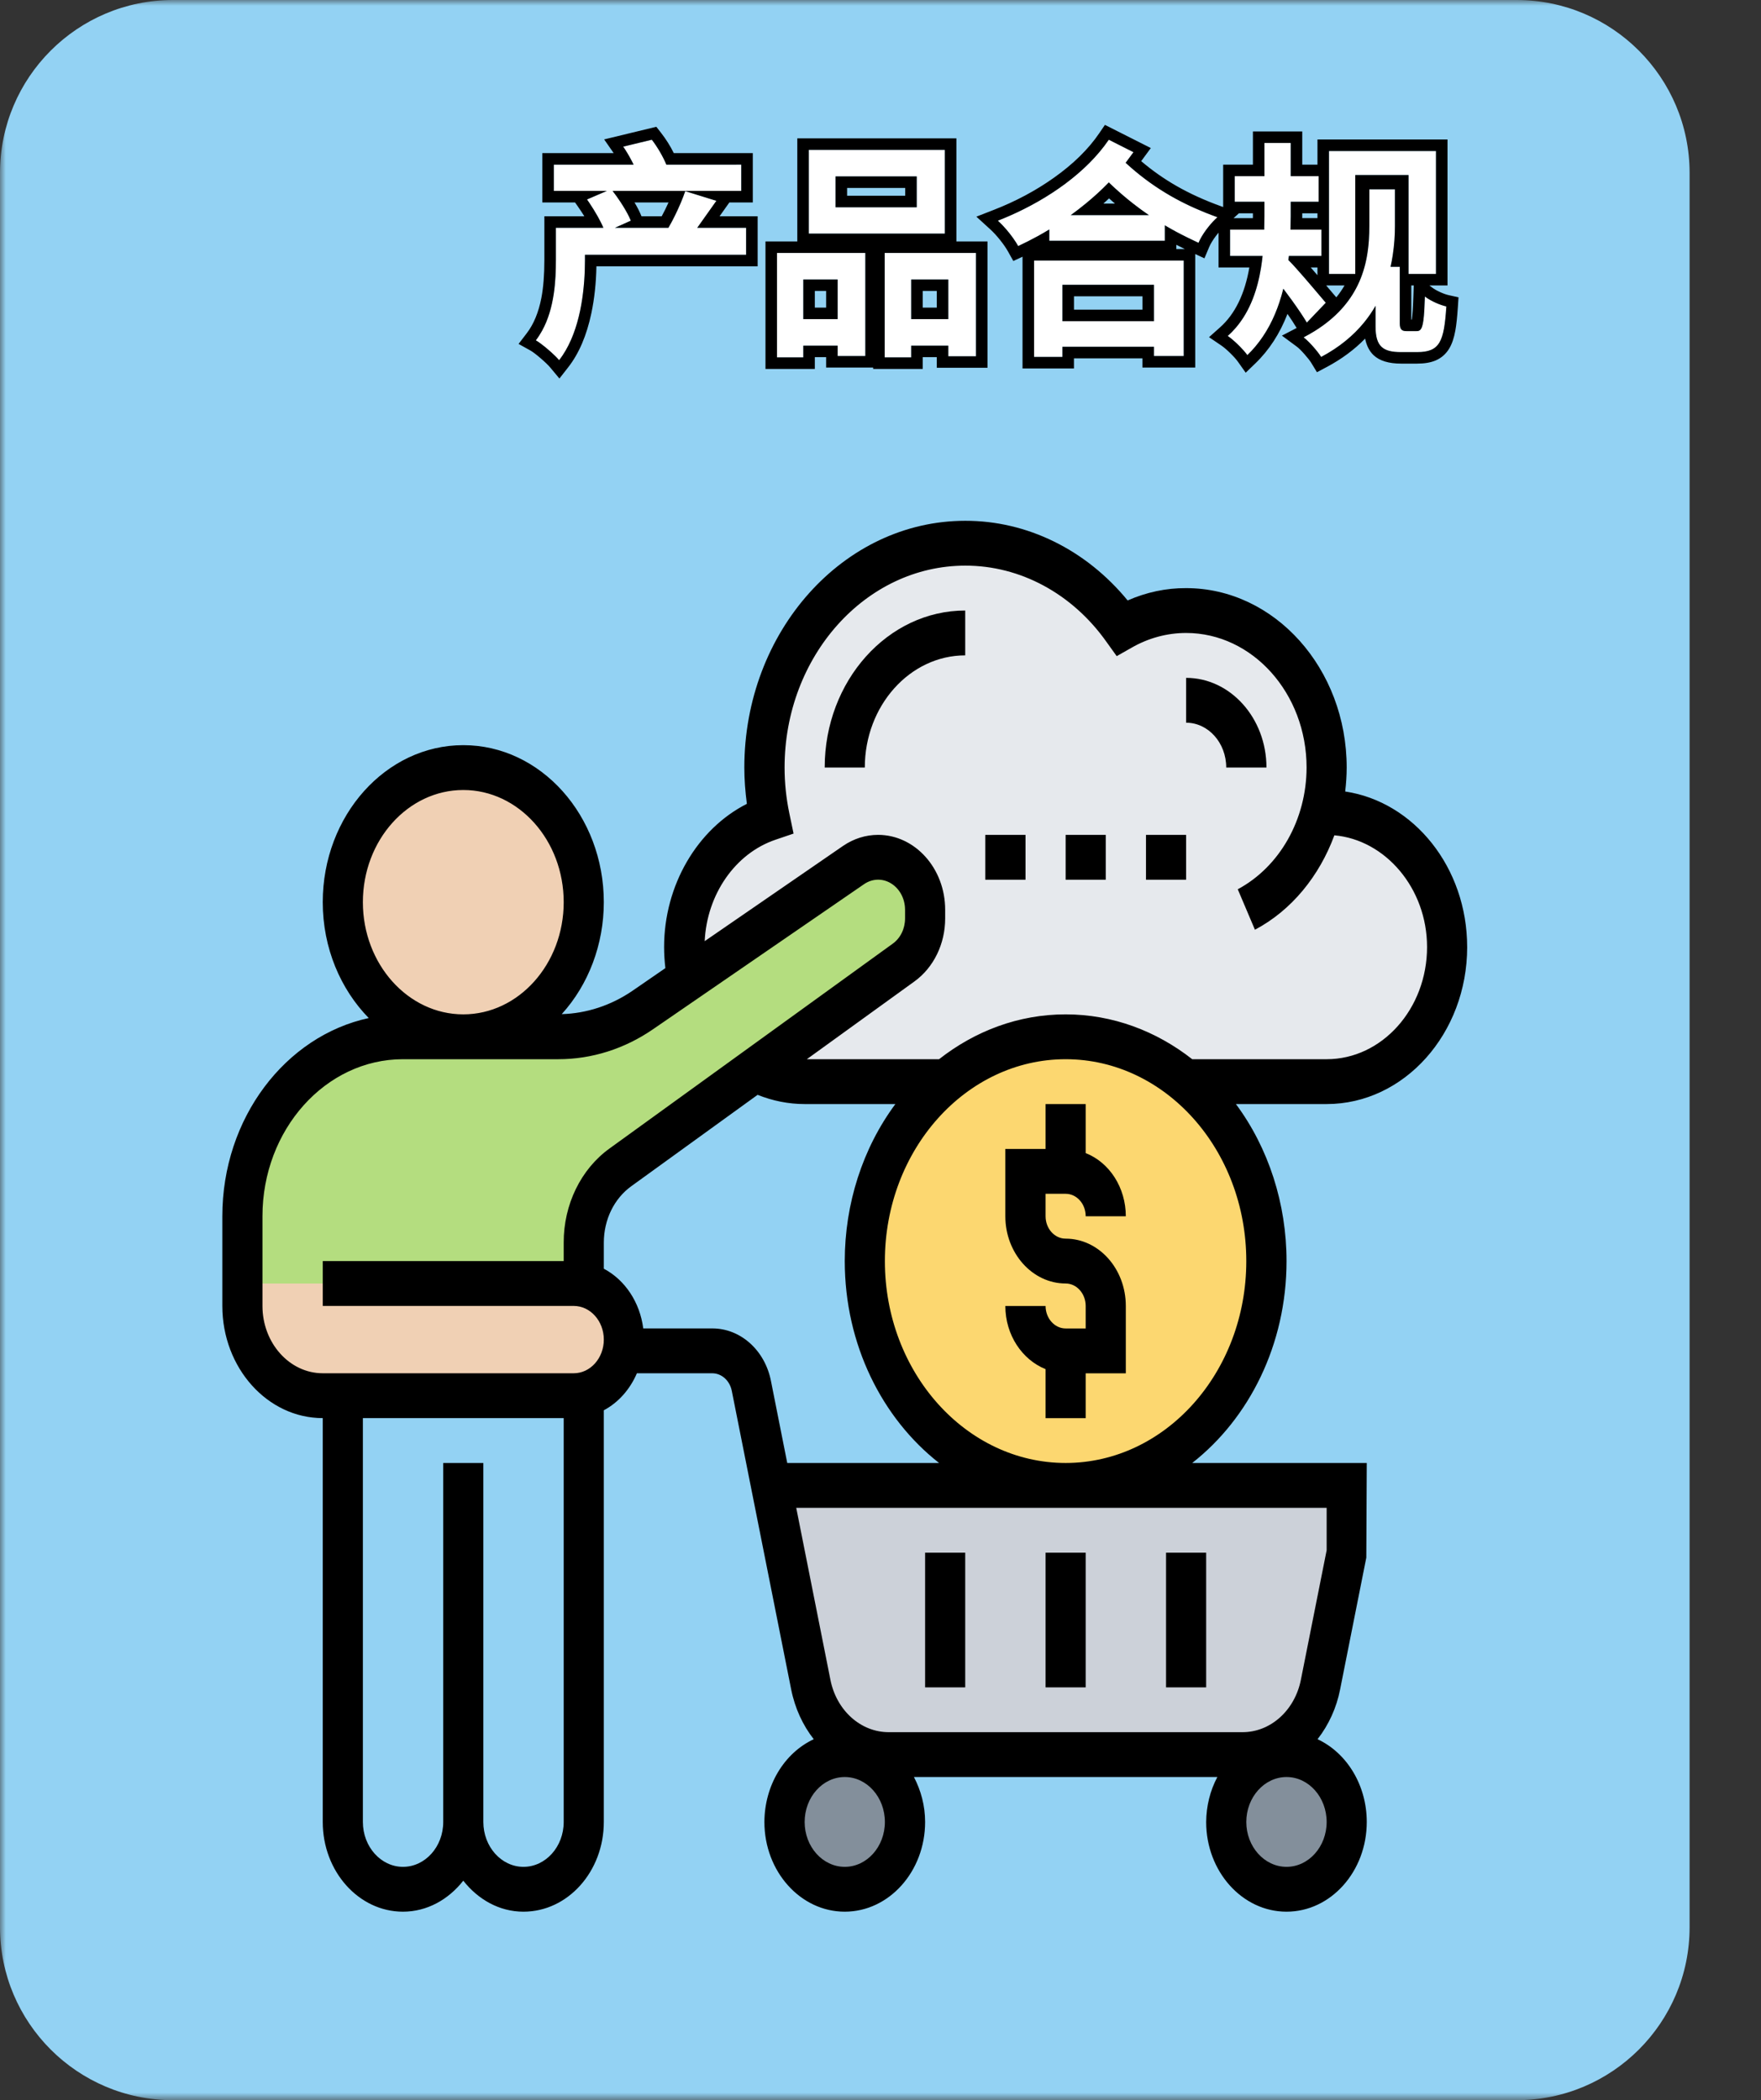 <svg xmlns="http://www.w3.org/2000/svg" xmlns:xlink="http://www.w3.org/1999/xlink" width="152.754" height="182.164" viewBox="0 0 152.754 182.164" fill="none"><rect x="0" y="0" width="152.754" height="182.164" fill="#333333" stroke="none"/><g opacity="1"  transform="translate(0 0)  rotate(0)"><mask id="bg-mask-0" fill="white"><use transform="translate(0 0)  rotate(0)" xlink:href="#path_0"></use></mask><g mask="url(#bg-mask-0)" ><g opacity="1"  transform="translate(0 0)  rotate(0)"><path id="矩形 3" fill-rule="evenodd" style="fill:#93D2F3" opacity="1" d="M15,182.16c-8.28,0 -15,-6.72 -15,-15v-152.16c0,-8.28 6.72,-15 15,-15h116.56c8.28,0 15,6.72 15,15v152.16c0,8.28 -6.72,15 -15,15z"></path><g opacity="1"  transform="translate(17.545 43.225)  rotate(0)"><g opacity="1"  transform="translate(0 0)  rotate(0)"><g opacity="1"  transform="translate(0 0)  rotate(0)"></g><path id="路径 1" fill-rule="evenodd" style="fill:#E6E9ED" opacity="1" d="M97.529,23.352c0,1.36 -0.17,2.68 -0.5,3.91c0.15,-0.02 0.33,-0.02 0.5,-0.02c5.769,0 10.45,5.23 10.45,11.67c0,6.44 -4.68,11.68 -10.45,11.68h-12.21c-2.9,-2.45 -6.51,-3.89 -10.43,-3.89c-3.92,0 -7.52,1.44 -10.43,3.89h-12.21c-1.53,0 -2.98,-0.37 -4.28,-1.03l12.87,-9.3c1.16,-0.84 1.86,-2.28 1.86,-3.82v-0.76c0,-2.51 -1.83,-4.55 -4.08,-4.55c-0.74,0 -1.49,0.23 -2.12,0.68l-14.4,9.89c-0.2,-0.91 -0.3,-1.85 -0.3,-2.79c0,-5.27 3.13,-9.72 7.44,-11.16c-0.3,-1.43 -0.47,-2.88 -0.47,-4.4c0,-10.74 7.8,-19.46 17.41,-19.46c5.52,0 10.42,2.88 13.62,7.34c3.78,-2.16 8.29,-1.97 11.91,0.5c3.62,2.48 5.82,6.88 5.82,11.62z"></path><path id="路径 3" fill-rule="evenodd" style="fill:#B4DD7F" opacity="1" d="M58.623,31.133c2.25,0 4.08,2.04 4.08,4.55v0.76c0,1.54 -0.7,2.98 -1.87,3.82l-12.87,9.3l-11.68,8.46c-1.99,1.42 -3.19,3.89 -3.19,6.54v3.64c-0.28,-0.06 -0.58,-0.1 -0.87,-0.1h-28.74v-5.84c0,-8.6 6.24,-15.56 13.93,-15.56h13.48c2.58,0 5.11,-0.8 7.3,-2.32l3.9,-2.68l14.41,-9.89c0.62,-0.45 1.37,-0.68 2.12,-0.68z"></path><path id="路径 4" fill-rule="evenodd" style="fill:#F0D0B4" opacity="1" d="M35.303,69.523c0.78,0.88 1.27,2.1 1.27,3.44c0,2.69 -1.95,4.86 -4.35,4.87h-21.77c-3.85,0 -6.97,-3.48 -6.97,-7.78v-1.95h28.74c1.15,0 2.26,0.51 3.08,1.42z"></path><path id="路径 5" fill-rule="evenodd" style="fill:#F0D0B4" opacity="1" d="M22.642,46.7c-5.77,0 -10.45,-5.23 -10.45,-11.68c0,-6.44 4.68,-11.67 10.45,-11.67c5.77,0 10.45,5.23 10.45,11.67c0,6.45 -4.68,11.68 -10.45,11.68z"></path><path id="路径 6" fill-rule="evenodd" style="fill:#CCD1D9" opacity="1" d="M49.936,85.615h24.96h24.38v5.84l-2.27,11.42c-0.71,3.56 -3.54,6.09 -6.81,6.09h-30.61c-3.28,0 -6.1,-2.53 -6.81,-6.09l-3.4,-17.12z"></path><path id="路径 7" fill-rule="evenodd" style="fill:#838F9B" opacity="1" d="M55.728,120.634c-2.88,0 -5.22,-2.61 -5.22,-5.83c0,-3.22 2.34,-5.84 5.22,-5.84c2.89,0 5.23,2.62 5.23,5.84c0,3.22 -2.34,5.83 -5.23,5.83z"></path><path id="路径 8" fill-rule="evenodd" style="fill:#838F9B" opacity="1" d="M94.044,120.634c-2.88,0 -5.22,-2.61 -5.22,-5.83c0,-3.22 2.34,-5.84 5.22,-5.84c2.89,0 5.23,2.62 5.23,5.84c0,3.22 -2.34,5.83 -5.23,5.83z"></path><path id="路径 9" fill-rule="evenodd" style="fill:#FCD770" opacity="1" d="M74.894,46.699c3.92,0 7.52,1.44 10.43,3.89c4.39,3.67 6.98,9.44 6.98,15.57c0,10.74 -7.8,19.46 -17.41,19.46c-9.62,0 -17.42,-8.72 -17.42,-19.46c0,-6.36 2.75,-12.03 6.98,-15.57c2.91,-2.45 6.52,-3.89 10.44,-3.89z"></path><path id="路径 10" fill-rule="evenodd" style="fill:#000000" opacity="1" d="M109.722,38.916c0,7.51 -5.47,13.62 -12.19,13.62h-7.87c2.84,3.83 4.39,8.65 4.39,13.62c0,7.24 -3.24,13.64 -8.18,17.51h15.14l-0.04,8.21l-2.27,11.42c-0.31,1.6 -0.99,3.09 -1.96,4.33c2.59,1.21 4.27,4.04 4.27,7.18c0,4.29 -3.12,7.78 -6.96,7.78c-3.84,0 -6.97,-3.49 -6.97,-7.78c0.01,-1.37 0.34,-2.72 0.97,-3.9h-26.32c0.6,1.15 0.97,2.47 0.97,3.9c0,4.29 -3.13,7.78 -6.97,7.78c-3.84,0 -6.97,-3.49 -6.97,-7.78c0.01,-3.14 1.69,-5.97 4.28,-7.18c-0.94,-1.2 -1.63,-2.67 -1.96,-4.33l-5.15,-25.89c-0.18,-0.89 -0.88,-1.52 -1.7,-1.52h-6.53c-0.6,1.4 -1.61,2.54 -2.87,3.21v35.71c0,4.29 -3.12,7.78 -6.97,7.78c-2.09,0 -3.94,-1.06 -5.22,-2.69c-1.28,1.63 -3.14,2.69 -5.23,2.69c-3.84,0 -6.96,-3.49 -6.96,-7.78v-35.03c-4.8,0 -8.71,-4.36 -8.71,-9.73v-7.78c0,-8.52 5.48,-15.63 12.7,-17.19c-2.44,-2.49 -3.99,-6.07 -3.99,-10.05c0,-7.51 5.47,-13.62 12.19,-13.62c6.72,0 12.19,6.11 12.19,13.62c0,3.65 -1.32,7.15 -3.65,9.71c2.15,-0.06 4.26,-0.75 6.1,-2l2.89,-1.99c-0.07,-0.61 -0.11,-1.22 -0.11,-1.83c0,-5.36 2.88,-10.24 7.18,-12.42c-0.14,-1.06 -0.22,-2.11 -0.22,-3.15c0,-11.8 8.6,-21.4 19.16,-21.4c5.36,-0.01 10.47,2.5 14.09,6.91c1.61,-0.71 3.33,-1.08 5.07,-1.07c7.68,0 13.93,6.98 13.93,15.56c0,0.7 -0.05,1.4 -0.13,2.08c5.96,0.89 10.58,6.59 10.58,13.49zM55.582,30.146c0.92,-0.63 1.97,-0.96 3.05,-0.96c3.2,0.01 5.81,2.91 5.81,6.5v0.75c0,2.21 -1,4.26 -2.66,5.46l-9.34,6.75h11.47c3.11,-2.44 6.89,-3.89 10.98,-3.89c4.08,0 7.87,1.45 10.98,3.89h11.66c4.8,0 8.71,-4.37 8.71,-9.73c0,-5.1 -3.62,-9.3 -8.04,-9.69c-1.3,3.53 -3.71,6.51 -6.89,8.19l-1.49,-3.51c3.64,-1.95 5.96,-6.05 5.97,-10.56c0,-6.43 -4.69,-11.67 -10.45,-11.67c-1.65,0 -3.28,0.44 -4.75,1.29l-1.27,0.72l-0.89,-1.24c-2.96,-4.18 -7.48,-6.62 -12.25,-6.61c-8.64,0 -15.67,7.86 -15.67,17.51c0,1.34 0.14,2.66 0.41,3.96l0.37,1.77l-1.56,0.53c-3.5,1.18 -5.96,4.75 -6.15,8.8zM31.352,35.026c0,-5.37 -3.91,-9.73 -8.71,-9.73c-4.8,0 -8.71,4.36 -8.71,9.73c0,5.36 3.91,9.73 8.71,9.73c4.8,0 8.71,-4.37 8.71,-9.73zM31.352,79.776h-17.42v35.03c0,2.14 1.56,3.89 3.48,3.89c1.93,0 3.49,-1.75 3.49,-3.89v-31.14h3.48v31.14c0,2.14 1.56,3.89 3.48,3.89c1.93,0 3.49,-1.75 3.49,-3.89zM32.222,70.046h-21.77v-3.89h20.9v-1.6c-0.01,-3.3 1.49,-6.38 3.98,-8.17l24.56,-17.76c0.67,-0.48 1.07,-1.3 1.07,-2.19v-0.75c0,-0.95 -0.46,-1.82 -1.2,-2.28c-0.73,-0.46 -1.64,-0.44 -2.36,0.06l-18.3,12.58c-2.47,1.7 -5.31,2.6 -8.21,2.6h-13.48c-6.72,0 -12.19,6.11 -12.19,13.62v7.78c0,3.22 2.35,5.84 5.23,5.84h21.77c1.44,0 2.61,-1.31 2.61,-2.92c0,-1.61 -1.17,-2.92 -2.61,-2.92zM55.732,66.156c0,-4.97 1.55,-9.79 4.39,-13.62h-7.87c-1.41,0 -2.78,-0.28 -4.08,-0.8l-10.95,7.92c-1.5,1.08 -2.39,2.91 -2.39,4.9v2.26c1.85,0.98 3.13,2.92 3.42,5.18h5.98c2.45,-0.01 4.58,1.89 5.1,4.57l1.41,7.1h13.17c-4.94,-3.87 -8.18,-10.27 -8.18,-17.51zM55.732,110.906c-1.92,0 -3.48,1.75 -3.48,3.9c0,2.14 1.56,3.89 3.48,3.89c1.92,0 3.48,-1.75 3.48,-3.89c0,-2.15 -1.56,-3.9 -3.48,-3.9zM94.052,110.906c-1.92,0 -3.49,1.75 -3.49,3.9c0,2.14 1.57,3.89 3.49,3.89c1.92,0 3.48,-1.75 3.48,-3.89c0,-2.15 -1.56,-3.9 -3.48,-3.9zM54.482,102.446c0.52,2.68 2.64,4.59 5.1,4.57h30.62c2.45,0.02 4.58,-1.89 5.1,-4.57l2.23,-11.21v-3.68h-46.01zM74.892,48.646c-8.64,0 -15.68,7.85 -15.68,17.51c0,9.66 7.04,17.51 15.68,17.51c8.64,0 15.67,-7.85 15.67,-17.51c0,-9.66 -7.03,-17.51 -15.67,-17.51z"></path><path id="路径 11" fill-rule="evenodd" style="fill:#000000" opacity="1" d="M62.701,91.449h3.48v11.68h-3.48zM73.151,91.449h3.48v11.68h-3.48zM83.601,91.449h3.48v11.68h-3.48zM74.891,60.319h-1.74v1.95c0,1.07 0.78,1.94 1.74,1.94c2.88,0 5.22,2.62 5.22,5.84v5.84h-3.48v3.89h-3.48v-4.25c-2.02,-0.81 -3.49,-2.95 -3.49,-5.48h3.49c0,1.07 0.78,1.95 1.74,1.95h1.74v-1.95c0,-1.07 -0.78,-1.95 -1.74,-1.95c-2.88,0 -5.23,-2.62 -5.23,-5.83v-5.84h3.49v-3.89h3.48v4.25c2.08,0.82 3.48,3.01 3.48,5.48h-3.48c0,-1.08 -0.78,-1.95 -1.74,-1.95zM66.181,13.619c-4.8,0 -8.71,4.37 -8.71,9.73h-3.48c0,-7.51 5.47,-13.62 12.19,-13.62zM88.821,23.349c0,-2.15 -1.56,-3.89 -3.48,-3.89v-3.89c3.84,0 6.97,3.49 6.97,7.78zM67.921,29.189h3.49v3.89h-3.49zM74.891,29.189h3.48v3.89h-3.48zM81.861,29.189h3.48v3.89h-3.48z"></path></g></g><g opacity="1" transform="translate(46 6)  rotate(0)"><path id="文本 1"  style="fill:#FFFFFF" opacity="1" d="M8.06 6.72C8.38 7.18 8.7 7.74 8.96 8.28L2.04 8.28L2.04 10.56L6.64 10.56L4.92 11.3C5.44 12.04 6.02 13 6.34 13.76L2.22 13.76L2.22 16.54C2.22 18.58 2.06 21.46 0.48 23.52C1.02 23.82 2.1 24.76 2.5 25.24C4.36 22.86 4.74 19.1 4.74 16.58L4.74 16.1L18.72 16.1L18.72 13.76L14.48 13.76L16.14 11.42L13.44 10.58C13.12 11.54 12.52 12.84 11.98 13.76L7.34 13.76L8.72 13.14C8.42 12.4 7.76 11.36 7.14 10.56L18.3 10.56L18.3 8.28L11.8 8.28C11.54 7.64 11.04 6.76 10.54 6.12L8.06 6.72ZM26.48 9.3L33.52 9.3L33.52 11.98L26.48 11.98L26.48 9.3ZM24.16 7L24.16 14.26L35.96 14.26L35.96 7L24.16 7ZM21.4 15.94L21.4 25L23.68 25L23.68 23.98L26.66 23.98L26.66 24.88L29.06 24.88L29.06 15.94L21.4 15.94ZM23.68 21.68L23.68 18.24L26.66 18.24L26.66 21.68L23.68 21.68ZM30.74 15.94L30.74 25L33.04 25L33.04 23.98L36.26 23.98L36.26 24.9L38.66 24.9L38.66 15.94L30.74 15.94ZM33.04 21.68L33.04 18.24L36.26 18.24L36.26 21.68L33.04 21.68ZM50.18 6.12C48.06 9.24 44.26 11.7 40.56 13.14C41.24 13.76 41.94 14.66 42.32 15.34C43.22 14.92 44.14 14.44 45.02 13.9L45.02 14.88L55.04 14.88L55.04 13.54C56 14.12 56.98 14.6 57.96 15.06C58.28 14.3 58.98 13.4 59.6 12.84C56.88 11.86 54.22 10.5 51.64 8.12L52.32 7.2L50.18 6.12ZM46.88 12.66C48.06 11.8 49.18 10.86 50.18 9.82C51.36 10.96 52.52 11.88 53.66 12.66L46.88 12.66ZM43.7 16.6L43.7 24.96L46.16 24.96L46.16 24.08L54.1 24.08L54.1 24.88L56.68 24.88L56.68 16.6L43.7 16.6ZM46.16 21.86L46.16 18.7L54.1 18.7L54.1 21.86L46.16 21.86ZM69.28 7.1L69.28 17.76L71.56 17.76L71.56 9.18L76.18 9.18L76.18 17.76L78.56 17.76L78.56 7.1L69.28 7.1ZM63.68 6.4L63.68 9.28L61.1 9.28L61.1 11.5L63.68 11.5L63.68 12.78L63.66 13.92L60.7 13.92L60.7 16.2L63.52 16.2C63.26 18.68 62.52 21.34 60.5 23.14C61.06 23.52 61.86 24.32 62.2 24.8C63.86 23.2 64.8 21.14 65.32 19.04C66.08 20.04 66.9 21.2 67.36 21.98L69 20.26C68.5 19.68 66.54 17.32 65.76 16.56L65.8 16.2L68.62 16.2L68.62 13.92L65.94 13.92L65.96 12.78L65.96 11.5L68.38 11.5L68.38 9.28L65.96 9.28L65.96 6.4L63.68 6.4ZM72.78 10.42L72.78 13.56C72.78 16.64 72.2 20.6 67.08 23.26C67.54 23.6 68.32 24.5 68.6 24.96C70.86 23.76 72.36 22.2 73.32 20.52L73.32 22.32C73.32 24.06 73.96 24.54 75.54 24.54L76.92 24.54C78.9 24.54 79.26 23.64 79.46 20.58C78.92 20.46 78.12 20.12 77.6 19.72C77.52 22.18 77.4 22.72 76.9 22.72L75.98 22.72C75.6 22.72 75.42 22.56 75.42 22.06L75.42 17.14L74.62 17.14C74.9 15.9 75 14.68 75 13.6L75 10.42L72.78 10.42Z"></path><path  id="文本 1" style="fill:#000000; opacity:1;" d="M52.989,7.978c0.965,0.818 1.99,1.538 3.076,2.159c1.15,0.658 2.442,1.246 3.875,1.762l0.161,0.058v-3.677h2.58v-2.88h4.28v2.88h1.32v-2.18h11.28v12.66h-1.568l0.218,0.167c0.188,0.144 0.429,0.283 0.724,0.416c0.277,0.125 0.525,0.212 0.743,0.26l0.837,0.186l-0.056,0.855c-0.056,0.859 -0.128,1.533 -0.217,2.022c-0.116,0.643 -0.291,1.16 -0.525,1.553c-0.291,0.488 -0.693,0.839 -1.206,1.054c-0.423,0.177 -0.954,0.266 -1.591,0.266h-1.38c-1.077,0 -1.873,-0.243 -2.389,-0.73c-0.366,-0.346 -0.611,-0.826 -0.736,-1.439c-0.933,0.959 -2.049,1.784 -3.346,2.473l-0.833,0.442l-0.49,-0.805c-0.115,-0.189 -0.311,-0.44 -0.587,-0.752c-0.283,-0.32 -0.507,-0.541 -0.673,-0.663l-1.289,-0.953l1.278,-0.664c-0.211,-0.355 -0.476,-0.762 -0.795,-1.221c-0.663,1.711 -1.592,3.142 -2.786,4.293l-0.838,0.807l-0.672,-0.949c-0.141,-0.199 -0.358,-0.443 -0.653,-0.733c-0.305,-0.301 -0.57,-0.527 -0.793,-0.678l-1.062,-0.721l0.958,-0.854c1.294,-1.153 2.141,-2.885 2.539,-5.193h-2.674v-3.019c-0.078,0.094 -0.156,0.192 -0.233,0.294c-0.268,0.357 -0.463,0.681 -0.586,0.973l-0.404,0.96l-0.798,-0.374v9.847h-4.58v-0.8h-5.94v0.88h-4.46v-9.694l-0.799,0.373l-0.453,-0.811c-0.169,-0.303 -0.395,-0.633 -0.678,-0.989c-0.297,-0.374 -0.591,-0.694 -0.883,-0.96l-1.191,-1.086l1.502,-0.585c1.892,-0.736 3.621,-1.658 5.188,-2.765c1.702,-1.202 3.024,-2.497 3.967,-3.885l0.494,-0.726l3.982,2.01zM50.18,6.12c-1.928,2.837 -5.244,5.128 -8.612,6.603c-0.336,0.147 -0.672,0.286 -1.008,0.417c0.252,0.23 0.507,0.498 0.747,0.779c0.408,0.478 0.774,0.993 1.013,1.421c0.564,-0.263 1.135,-0.55 1.7,-0.86c0.337,-0.185 0.671,-0.378 1,-0.58v0.98h10.02v-1.34c0.067,0.041 0.134,0.081 0.201,0.12c0.265,0.156 0.531,0.305 0.799,0.448c0.338,0.181 0.677,0.353 1.017,0.52c0.3,0.147 0.602,0.291 0.903,0.432c0.039,-0.092 0.083,-0.185 0.131,-0.28c0.196,-0.382 0.469,-0.782 0.766,-1.148c0.241,-0.297 0.498,-0.571 0.743,-0.792c-0.345,-0.124 -0.689,-0.255 -1.031,-0.392c-2.362,-0.949 -4.676,-2.249 -6.929,-4.328l0.077,-0.104l0.603,-0.816l-0.906,-0.457zM56.04,15.6h0.732c-0.256,-0.125 -0.5,-0.247 -0.732,-0.366zM61.468,12.5l-0.465,0.42h1.674l0.003,-0.14v-0.28zM63.68,12.5v0.28l-0.02,1.14h-2.96v2.28h2.82c-0.035,0.331 -0.078,0.665 -0.132,1c-0.298,1.857 -0.916,3.736 -2.18,5.216c-0.217,0.254 -0.452,0.496 -0.708,0.724c0.234,0.159 0.511,0.392 0.778,0.644c0.09,0.085 0.179,0.172 0.265,0.26c0.268,0.272 0.507,0.545 0.656,0.756c0.247,-0.238 0.478,-0.486 0.694,-0.743c0.958,-1.139 1.622,-2.451 2.078,-3.815c0.133,-0.397 0.248,-0.799 0.348,-1.202c0.251,0.33 0.508,0.678 0.757,1.023c0.258,0.358 0.507,0.715 0.73,1.047c0.208,0.311 0.394,0.601 0.543,0.853c0.003,0.005 0.006,0.011 0.01,0.017l0.051,-0.053l0.665,-0.697l0.925,-0.97c-0.398,-0.461 -1.718,-2.047 -2.634,-3.06c-0.217,-0.24 -0.411,-0.448 -0.566,-0.601c-0.014,-0.013 -0.027,-0.027 -0.04,-0.039l0.04,-0.36h2.82v-2.28h-2.68l0.018,-1l0.003,-0.14v-1.28h2.42v-2.22h-2.42v-2.88h-2.28v2.88h-2.58v1v1.22h2.58zM68.28,12.5h-1.32l-0,0.297l-0.002,0.122h1.322zM69.28,12.92v4.84h2.28v-8.58h4.62v8.58h2.38v-10.66h-9.28zM76.631,18.76h-0.211v2.96h0.049c0.056,-0.383 0.1,-1.061 0.132,-2.033zM75.42,18.76v-1.62h-0.8c0.076,-0.336 0.138,-0.67 0.189,-1c0.137,-0.89 0.191,-1.752 0.191,-2.54v-3.18h-2.22v3.14c0,0.857 -0.045,1.782 -0.22,2.728c-0.151,0.818 -0.4,1.652 -0.801,2.472c-0.691,1.412 -1.835,2.781 -3.715,3.952c-0.012,0.007 -0.024,0.015 -0.036,0.022c-0.292,0.18 -0.601,0.356 -0.928,0.526c0.075,0.055 0.158,0.125 0.245,0.205c0.162,0.148 0.34,0.331 0.514,0.523c0.313,0.347 0.61,0.723 0.761,0.972c1.591,-0.845 2.805,-1.868 3.72,-2.986c0.384,-0.47 0.716,-0.957 1,-1.454v1.804c0.001,1.737 0.641,2.216 2.22,2.216h1.38c1.98,0 2.34,-0.9 2.54,-3.96c-0.255,-0.057 -0.567,-0.162 -0.88,-0.3c-0.352,-0.154 -0.705,-0.349 -0.98,-0.56c-0.015,0.448 -0.03,0.833 -0.05,1.162c-0.087,1.477 -0.241,1.838 -0.65,1.838h-0.92c-0.38,0 -0.56,-0.16 -0.56,-0.66zM69.916,19.791c0.267,-0.328 0.504,-0.672 0.71,-1.031h-1.588c0.082,0.096 0.164,0.193 0.247,0.292c0.247,0.292 0.404,0.477 0.471,0.555zM68.28,17.871v-0.671h-0.582c0.178,0.204 0.372,0.428 0.582,0.671zM54.1,24.88h2.58v-8.28h-12.98v8.36h2.46v-0.88h7.94zM11.328,5.504c0.442,0.566 0.815,1.158 1.119,1.776h6.853v4.28h-2.033l-0.851,1.2h3.304v4.34h-13.985c-0.028,1.457 -0.174,2.814 -0.439,4.069c-0.408,1.934 -1.077,3.496 -2.008,4.687l-0.763,0.976l-0.793,-0.952c-0.171,-0.205 -0.451,-0.475 -0.84,-0.809c-0.394,-0.338 -0.693,-0.564 -0.897,-0.677l-1.013,-0.563l0.705,-0.92c0.606,-0.79 1.031,-1.816 1.274,-3.078c0.173,-0.898 0.259,-1.995 0.259,-3.293v-3.78h3.467c-0.174,-0.283 -0.369,-0.578 -0.585,-0.885l-0.221,-0.315h-2.84v-4.28h6.191l-0.827,-1.188l4.527,-1.095zM11.8,8.28c-0.26,-0.64 -0.76,-1.52 -1.26,-2.16l-1.445,0.349l-1.035,0.251c0.121,0.174 0.243,0.363 0.361,0.56c0.066,0.11 0.13,0.221 0.194,0.335c0.122,0.22 0.239,0.444 0.346,0.665h-6.92v2.28h4.6l-0.574,0.247l-0.209,0.09l-0.938,0.403c0.059,0.084 0.119,0.171 0.179,0.26c0.127,0.188 0.255,0.386 0.38,0.588c0.125,0.202 0.247,0.408 0.362,0.612c0.195,0.348 0.369,0.69 0.499,1h-4.12v2.78c0,1.775 -0.121,4.187 -1.194,6.14c-0.16,0.291 -0.341,0.572 -0.546,0.84c0.212,0.118 0.508,0.335 0.813,0.583c0.166,0.135 0.334,0.28 0.494,0.423c0.294,0.264 0.556,0.524 0.713,0.713c0.21,-0.269 0.402,-0.556 0.576,-0.857c1.365,-2.358 1.664,-5.568 1.664,-7.803v-0.48h13.98v-2.34h-4.24l0.709,-1l0.342,-0.482l0.509,-0.718l0.099,-0.14l-1.004,-0.312l-1.696,-0.527c-0.1,0.301 -0.228,0.635 -0.373,0.98c-0.317,0.757 -0.717,1.568 -1.087,2.2h-4.64l0.071,-0.032l1.308,-0.588c-0.045,-0.111 -0.098,-0.228 -0.157,-0.35c-0.005,-0.01 -0.01,-0.02 -0.015,-0.03c-0.081,-0.165 -0.174,-0.338 -0.276,-0.515c-0.129,-0.225 -0.271,-0.456 -0.421,-0.685c-0.228,-0.348 -0.472,-0.692 -0.711,-1h11.16v-2.28zM11.989,11.56h-2.948c0.249,0.42 0.45,0.82 0.604,1.2h1.752c0.217,-0.399 0.415,-0.799 0.592,-1.2zM36.96,14.94h2.7v10.96h-4.4v-0.92h-1.22v1.02h-4.3v-0.12h-4.08v-0.9h-0.98v1.02h-4.28v-11.06h2.76v-8.94h13.8zM36.26,24.9h2.4v-8.96h-1h-5.92h-1v9.06h2.3v-1.02h3.22zM26.66,24.88h2.4v-8.94h-1h-5.66h-1v9.06h2.28v-1.02h2.98zM24.16,14.26h11.8v-7.26h-11.8v1zM33.52,9.3v2.68h-1h-5.04h-1v-2.68h1zM27.48,10.3v0.68h5.04v-0.68zM46.88,12.66c0.442,-0.322 0.875,-0.655 1.296,-1c0.68,-0.557 1.331,-1.146 1.938,-1.772l0.066,-0.068c0.032,0.031 0.064,0.061 0.095,0.092c0.679,0.65 1.352,1.228 2.018,1.748c0.459,0.359 0.914,0.69 1.367,1h-5.131zM49.712,11.66h1.004c-0.173,-0.149 -0.345,-0.299 -0.515,-0.452c-0.159,0.151 -0.323,0.302 -0.49,0.452zM23.68,18.24h2.98v3.44h-2.98v-1zM25.66,20.68v-1.44h-0.98v1.44zM33.04,18.24h3.22v3.44h-3.22v-1zM35.26,20.68v-1.44h-1.22v1.44zM46.16,18.7h7.94v3.16h-7.94v-1zM47.16,20.86h5.94v-1.16h-5.94z"></path></g></g></g></g><defs><rect id="path_0" x="0" y="0" width="152.754" height="182.164" /></defs></svg>